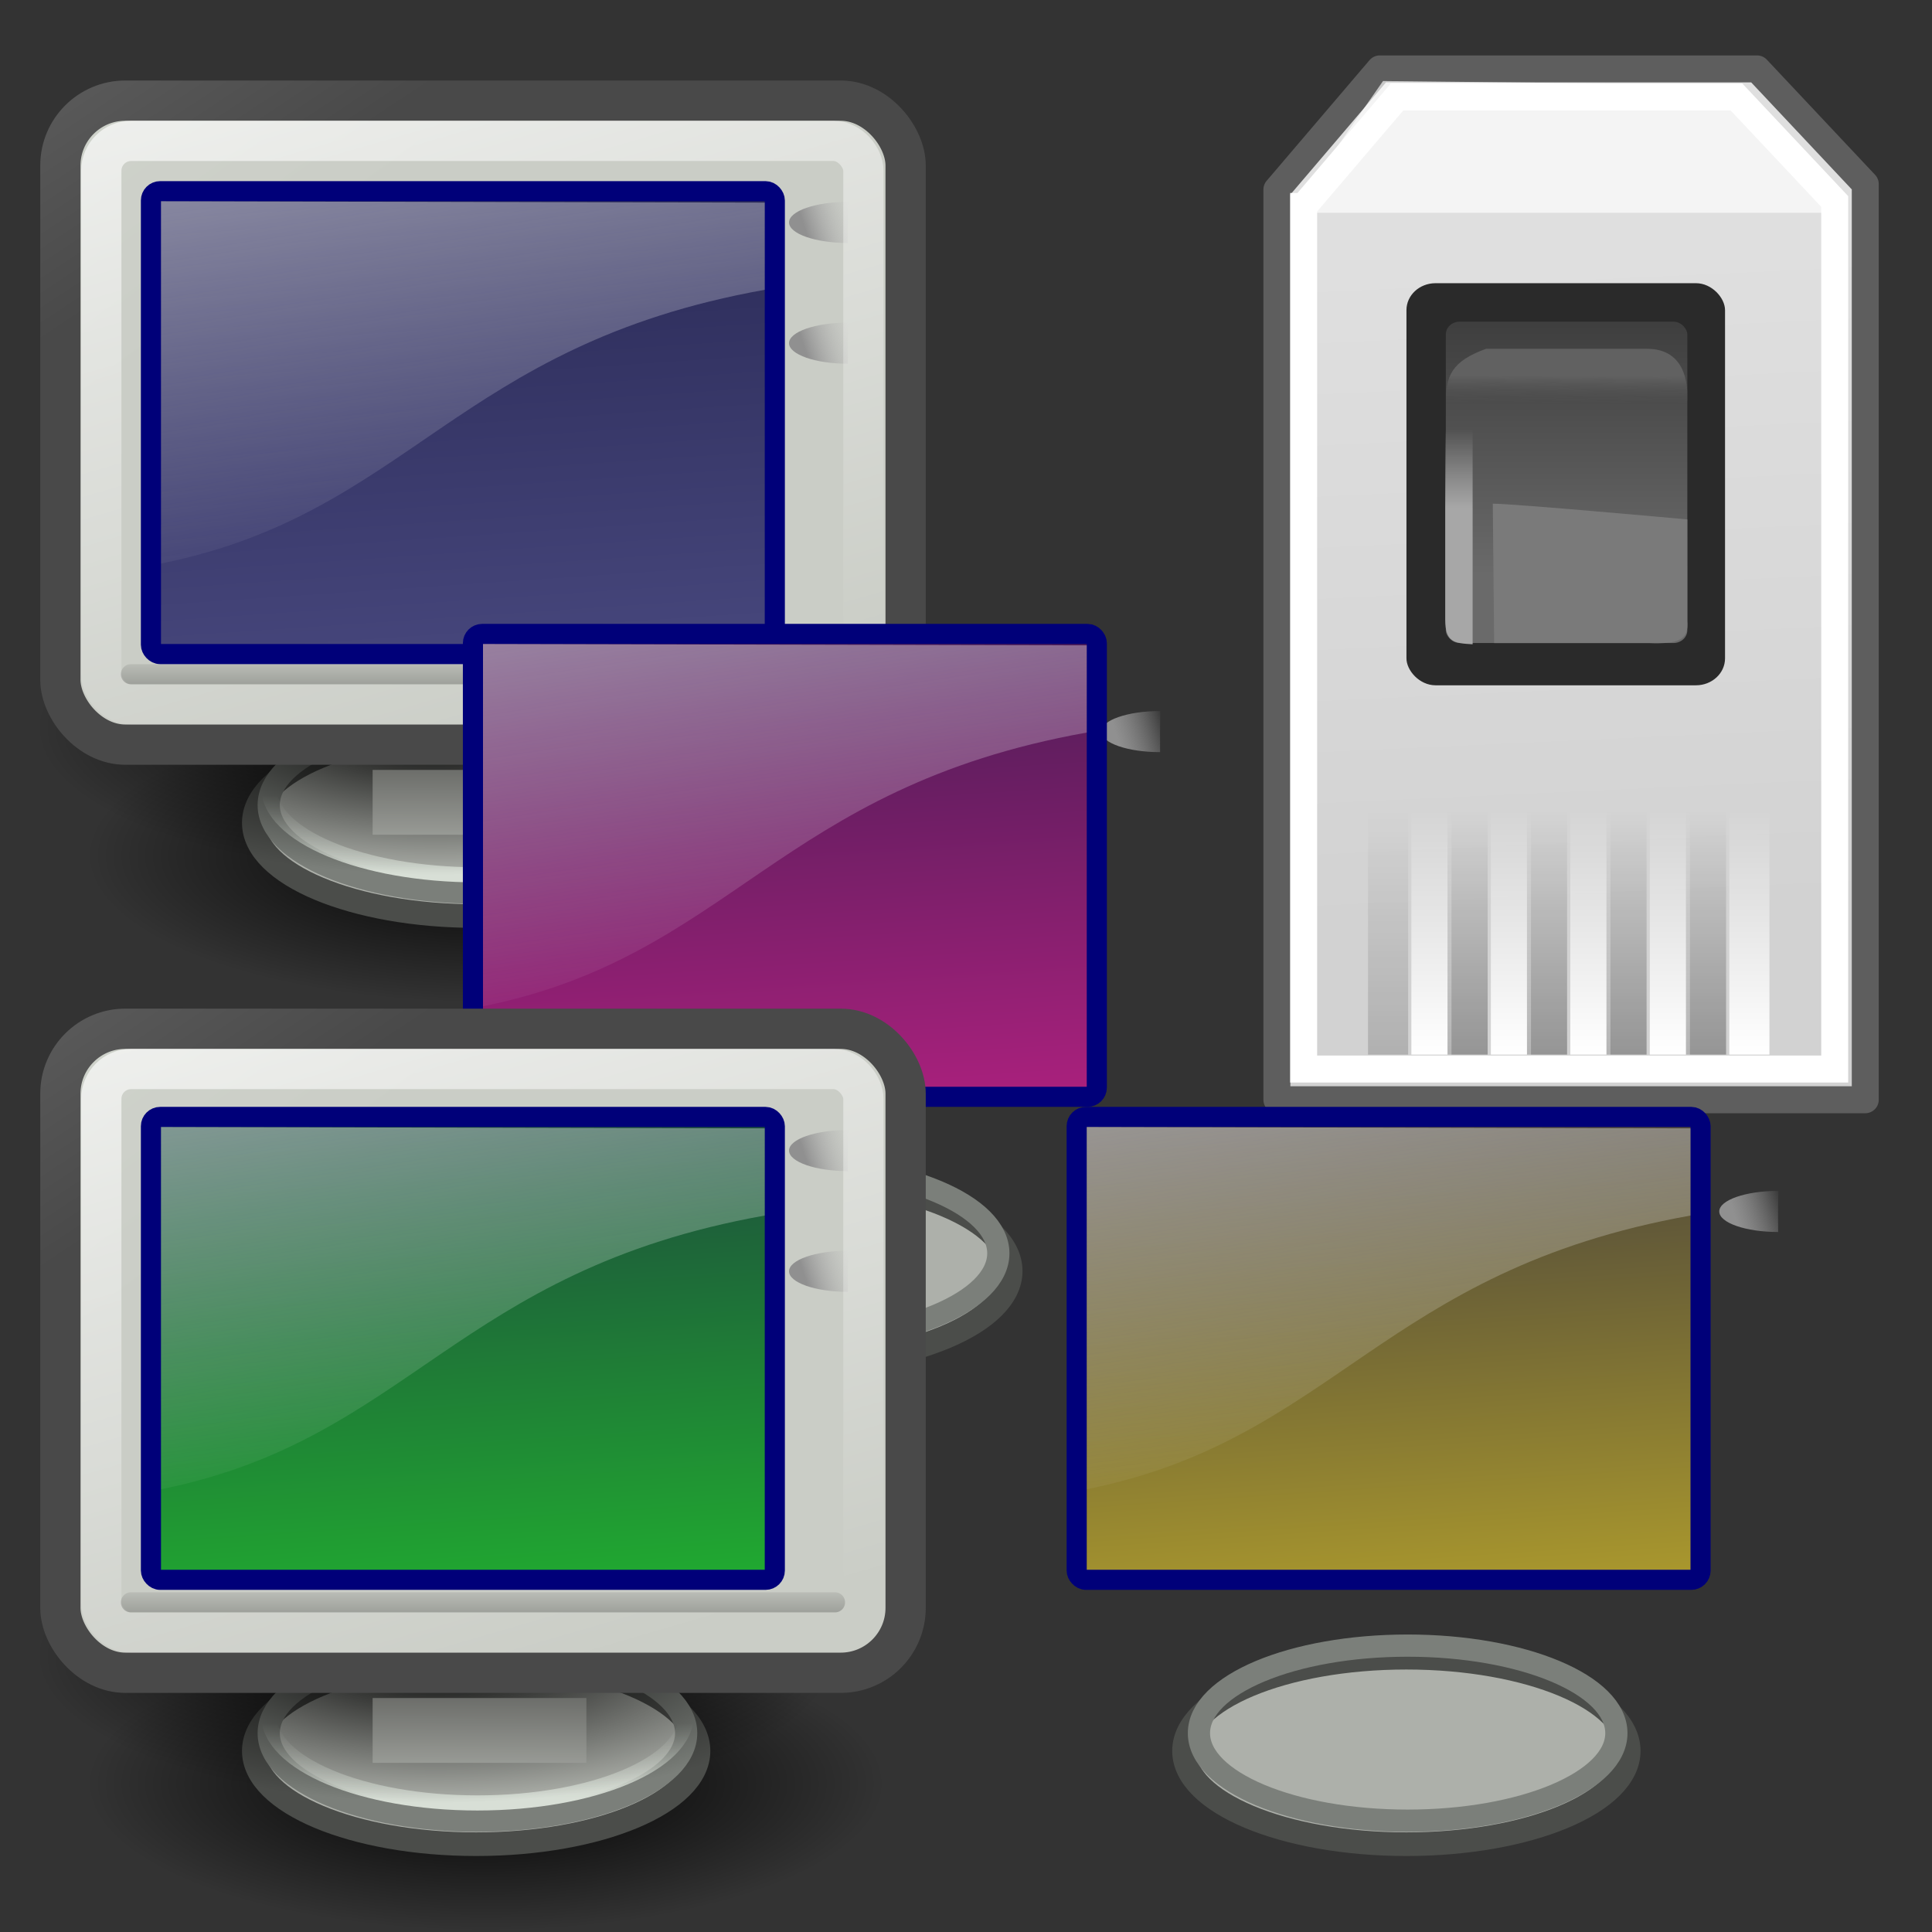 <?xml version="1.0" encoding="UTF-8" standalone="no"?>
<!-- Created with Inkscape (http://www.inkscape.org/) -->

<svg
   xmlns:dc="http://purl.org/dc/elements/1.1/"
   xmlns:cc="http://creativecommons.org/ns#"
   xmlns:rdf="http://www.w3.org/1999/02/22-rdf-syntax-ns#"
   xmlns:svg="http://www.w3.org/2000/svg"
   xmlns="http://www.w3.org/2000/svg"
   xmlns:xlink="http://www.w3.org/1999/xlink"
   xmlns:sodipodi="http://sodipodi.sourceforge.net/DTD/sodipodi-0.dtd"
   xmlns:inkscape="http://www.inkscape.org/namespaces/inkscape"
   width="48px"
   height="48px"
   id="svg2327"
   sodipodi:version="0.32"
   inkscape:version="0.48.4 r9939"
   sodipodi:docname="yast-multiseat.svg"
   version="1.1"
   inkscape:export-filename="/home/stefan/Documents/Sources/yast-seat-manager/tmp/yast-multiseat-22.png"
   inkscape:export-xdpi="41.25"
   inkscape:export-ydpi="41.25">
  <rect width="100%" height="100%" fill="#333333" stroke="none"/>
  <defs
     id="defs3">
    <linearGradient
       id="linearGradient6745">
      <stop
         id="stop6747"
         offset="0"
         style="stop-color:#ebd123;stop-opacity:1;" />
      <stop
         id="stop6749"
         offset="1"
         style="stop-color:#1b1b43;stop-opacity:1;" />
    </linearGradient>
    <linearGradient
       id="linearGradient6739">
      <stop
         id="stop6741"
         offset="0"
         style="stop-color:#eb2397;stop-opacity:1;" />
      <stop
         id="stop6743"
         offset="1"
         style="stop-color:#1b1b43;stop-opacity:1;" />
    </linearGradient>
    <linearGradient
       id="linearGradient6563">
      <stop
         style="stop-color:#23eb28;stop-opacity:1;"
         offset="0"
         id="stop6565" />
      <stop
         style="stop-color:#1b1b43;stop-opacity:1;"
         offset="1"
         id="stop6567" />
    </linearGradient>
    <linearGradient
       id="linearGradient2985"
       inkscape:collect="always">
      <stop
         id="stop2987"
         offset="0"
         style="stop-color:#d8dfd6;stop-opacity:1;" />
      <stop
         id="stop2989"
         offset="1"
         style="stop-color:#d8dfd6;stop-opacity:0;" />
    </linearGradient>
    <linearGradient
       id="linearGradient2752">
      <stop
         id="stop2754"
         offset="0"
         style="stop-color:#9d9d9d;stop-opacity:1;" />
      <stop
         id="stop2756"
         offset="1"
         style="stop-color:#b9b9b9;stop-opacity:1;" />
    </linearGradient>
    <linearGradient
       id="linearGradient2711">
      <stop
         id="stop2713"
         offset="0"
         style="stop-color:#909090;stop-opacity:1;" />
      <stop
         id="stop2715"
         offset="1"
         style="stop-color:#bebebe;stop-opacity:0;" />
    </linearGradient>
    <linearGradient
       id="linearGradient2701">
      <stop
         id="stop2703"
         offset="0"
         style="stop-color:#585956;stop-opacity:1;" />
      <stop
         id="stop2705"
         offset="1"
         style="stop-color:#bbbeb8;stop-opacity:1;" />
    </linearGradient>
    <linearGradient
       id="linearGradient2691">
      <stop
         id="stop2693"
         offset="0"
         style="stop-color:#868686;stop-opacity:1;" />
      <stop
         id="stop2695"
         offset="1"
         style="stop-color:#e9e9e9;stop-opacity:1;" />
    </linearGradient>
    <linearGradient
       id="linearGradient2683"
       inkscape:collect="always">
      <stop
         id="stop2685"
         offset="0"
         style="stop-color:#000000;stop-opacity:1;" />
      <stop
         id="stop2687"
         offset="1"
         style="stop-color:#000000;stop-opacity:0;" />
    </linearGradient>
    <linearGradient
       id="linearGradient2675">
      <stop
         id="stop2677"
         offset="0"
         style="stop-color:#5b5b97;stop-opacity:1;" />
      <stop
         id="stop2679"
         offset="1"
         style="stop-color:#1b1b43;stop-opacity:1;" />
    </linearGradient>
    <linearGradient
       id="linearGradient2667">
      <stop
         id="stop2669"
         offset="0"
         style="stop-color:#ffffff;stop-opacity:1;" />
      <stop
         id="stop2671"
         offset="1"
         style="stop-color:#fcfcff;stop-opacity:0;" />
    </linearGradient>
    <linearGradient
       id="linearGradient2635"
       inkscape:collect="always">
      <stop
         id="stop2637"
         offset="0"
         style="stop-color:#f9fff5;stop-opacity:1;" />
      <stop
         id="stop2639"
         offset="1"
         style="stop-color:#f9fff5;stop-opacity:0;" />
    </linearGradient>
    <linearGradient
       id="linearGradient2623">
      <stop
         id="stop2625"
         offset="0"
         style="stop-color:#dfdfde;stop-opacity:1;" />
      <stop
         id="stop2627"
         offset="1"
         style="stop-color:#9d9f9a;stop-opacity:1;" />
    </linearGradient>
    <linearGradient
       inkscape:collect="always"
       id="linearGradient2454">
      <stop
         style="stop-color:#000000;stop-opacity:1;"
         offset="0"
         id="stop2456" />
      <stop
         style="stop-color:#000000;stop-opacity:0;"
         offset="1"
         id="stop2458" />
    </linearGradient>
    <linearGradient
       id="linearGradient2379">
      <stop
         style="stop-color:#1a4876;stop-opacity:1;"
         offset="0"
         id="stop2381" />
      <stop
         style="stop-color:#3f54a3;stop-opacity:0;"
         offset="1"
         id="stop2383" />
    </linearGradient>
    <linearGradient
       inkscape:collect="always"
       id="linearGradient2328">
      <stop
         style="stop-color:#ffffff;stop-opacity:1;"
         offset="0"
         id="stop2330" />
      <stop
         style="stop-color:#ffffff;stop-opacity:0;"
         offset="1"
         id="stop2332" />
    </linearGradient>
    <linearGradient
       inkscape:collect="always"
       id="linearGradient2307">
      <stop
         style="stop-color:#5a7aa4;stop-opacity:1;"
         offset="0"
         id="stop2309" />
      <stop
         style="stop-color:#5a7aa4;stop-opacity:0;"
         offset="1"
         id="stop2311" />
    </linearGradient>
    <linearGradient
       id="linearGradient2253">
      <stop
         style="stop-color:#8f8f8f;stop-opacity:1;"
         offset="0"
         id="stop2255" />
      <stop
         style="stop-color:#494949;stop-opacity:1;"
         offset="1"
         id="stop2257" />
    </linearGradient>
    <linearGradient
       id="linearGradient2245">
      <stop
         style="stop-color:#dde1d9;stop-opacity:1;"
         offset="0"
         id="stop2247" />
      <stop
         style="stop-color:#cacdc6;stop-opacity:1;"
         offset="1"
         id="stop2249" />
    </linearGradient>
    <linearGradient
       inkscape:collect="always"
       xlink:href="#linearGradient2307"
       id="linearGradient2313"
       gradientTransform="matrix(1.208,0,0,0.984,-0.789,-0.503)"
       x1="16.852"
       y1="9.324"
       x2="24.419"
       y2="53.735"
       gradientUnits="userSpaceOnUse" />
    <linearGradient
       inkscape:collect="always"
       xlink:href="#linearGradient2328"
       id="linearGradient2334"
       gradientTransform="matrix(1.289,0,0,0.923,-0.789,-0.503)"
       x1="16.119"
       y1="10.842"
       x2="27.289"
       y2="39.032"
       gradientUnits="userSpaceOnUse" />
    <linearGradient
       inkscape:collect="always"
       xlink:href="#linearGradient2379"
       id="linearGradient2445"
       gradientUnits="userSpaceOnUse"
       gradientTransform="matrix(1.028,0,0,0.822,1.524,1.001)"
       x1="21.356"
       y1="30.078"
       x2="19.995"
       y2="-1.322" />
    <linearGradient
       y2="92.571"
       x2="10.728"
       y1="84.029"
       x1="10.728"
       gradientTransform="scale(1.984,0.504)"
       gradientUnits="userSpaceOnUse"
       id="linearGradient2653"
       xlink:href="#linearGradient2623"
       inkscape:collect="always" />
    <linearGradient
       y2="74.098"
       x2="8.649"
       y1="101.285"
       x1="13.629"
       gradientTransform="scale(2.144,0.466)"
       gradientUnits="userSpaceOnUse"
       id="linearGradient2655"
       xlink:href="#linearGradient2635"
       inkscape:collect="always" />
    <radialGradient
       inkscape:collect="always"
       xlink:href="#linearGradient4543"
       id="radialGradient4549"
       cx="23.537"
       cy="38.707"
       fx="23.537"
       fy="38.707"
       r="14.344"
       gradientTransform="matrix(1,0,0,0.394,0,23.442)"
       gradientUnits="userSpaceOnUse" />
    <linearGradient
       inkscape:collect="always"
       id="linearGradient4543">
      <stop
         style="stop-color:#000000;stop-opacity:1;"
         offset="0"
         id="stop4545" />
      <stop
         style="stop-color:#000000;stop-opacity:0;"
         offset="1"
         id="stop4547" />
    </linearGradient>
    <linearGradient
       inkscape:collect="always"
       xlink:href="#linearGradient4386"
       id="linearGradient4143"
       gradientUnits="userSpaceOnUse"
       gradientTransform="translate(0.227,1.538)"
       x1="24.35"
       y1="34.464"
       x2="23.234"
       y2="10.018" />
    <linearGradient
       id="linearGradient4386">
      <stop
         style="stop-color:#d2d2d2;stop-opacity:1;"
         offset="0"
         id="stop4388" />
      <stop
         style="stop-color:#dfdfdf;stop-opacity:1;"
         offset="1"
         id="stop4390" />
    </linearGradient>
    <linearGradient
       inkscape:collect="always"
       xlink:href="#linearGradient4449"
       id="linearGradient4138"
       gradientUnits="userSpaceOnUse"
       gradientTransform="translate(2.934,1.134)"
       x1="16.364"
       y1="39.919"
       x2="16.364"
       y2="30.928" />
    <linearGradient
       inkscape:collect="always"
       id="linearGradient4449">
      <stop
         style="stop-color:#ffffff;stop-opacity:1;"
         offset="0"
         id="stop4451" />
      <stop
         style="stop-color:#ffffff;stop-opacity:0;"
         offset="1"
         id="stop4453" />
    </linearGradient>
    <linearGradient
       inkscape:collect="always"
       xlink:href="#linearGradient4449"
       id="linearGradient4135"
       gradientUnits="userSpaceOnUse"
       gradientTransform="translate(4.934,1.134)"
       x1="16.364"
       y1="39.919"
       x2="16.364"
       y2="30.928" />
    <linearGradient
       inkscape:collect="always"
       xlink:href="#linearGradient4449"
       id="linearGradient4132"
       gradientUnits="userSpaceOnUse"
       gradientTransform="translate(6.934,1.134)"
       x1="16.364"
       y1="39.919"
       x2="16.364"
       y2="30.928" />
    <linearGradient
       inkscape:collect="always"
       xlink:href="#linearGradient4449"
       id="linearGradient4129"
       gradientUnits="userSpaceOnUse"
       gradientTransform="translate(8.934,1.134)"
       x1="16.364"
       y1="39.919"
       x2="16.364"
       y2="30.928" />
    <linearGradient
       inkscape:collect="always"
       xlink:href="#linearGradient4449"
       id="linearGradient4126"
       gradientUnits="userSpaceOnUse"
       gradientTransform="translate(10.934,1.134)"
       x1="16.364"
       y1="39.919"
       x2="16.364"
       y2="30.928" />
    <linearGradient
       inkscape:collect="always"
       xlink:href="#linearGradient4449"
       id="linearGradient4123"
       gradientUnits="userSpaceOnUse"
       gradientTransform="translate(12.934,1.134)"
       x1="16.364"
       y1="39.919"
       x2="16.364"
       y2="30.928" />
    <linearGradient
       inkscape:collect="always"
       xlink:href="#linearGradient4509"
       id="linearGradient4120"
       gradientUnits="userSpaceOnUse"
       gradientTransform="translate(1.844,1.134)"
       x1="16.364"
       y1="39.919"
       x2="16.364"
       y2="30.928" />
    <linearGradient
       id="linearGradient4509">
      <stop
         id="stop4511"
         offset="0"
         style="stop-color:#000000;stop-opacity:1;" />
      <stop
         id="stop4513"
         offset="1"
         style="stop-color:#000000;stop-opacity:0;" />
    </linearGradient>
    <linearGradient
       inkscape:collect="always"
       xlink:href="#linearGradient4509"
       id="linearGradient4117"
       gradientUnits="userSpaceOnUse"
       gradientTransform="translate(3.844,1.134)"
       x1="16.364"
       y1="39.919"
       x2="16.364"
       y2="30.928" />
    <linearGradient
       id="linearGradient4237">
      <stop
         id="stop4239"
         offset="0"
         style="stop-color:#000000;stop-opacity:1;" />
      <stop
         id="stop4241"
         offset="1"
         style="stop-color:#000000;stop-opacity:0;" />
    </linearGradient>
    <linearGradient
       inkscape:collect="always"
       xlink:href="#linearGradient4509"
       id="linearGradient4114"
       gradientUnits="userSpaceOnUse"
       gradientTransform="translate(5.844,1.134)"
       x1="16.364"
       y1="39.919"
       x2="16.364"
       y2="30.928" />
    <linearGradient
       id="linearGradient4244">
      <stop
         id="stop4246"
         offset="0"
         style="stop-color:#000000;stop-opacity:1;" />
      <stop
         id="stop4248"
         offset="1"
         style="stop-color:#000000;stop-opacity:0;" />
    </linearGradient>
    <linearGradient
       inkscape:collect="always"
       xlink:href="#linearGradient4509"
       id="linearGradient4111"
       gradientUnits="userSpaceOnUse"
       gradientTransform="translate(7.844,1.134)"
       x1="16.364"
       y1="39.919"
       x2="16.364"
       y2="30.928" />
    <linearGradient
       id="linearGradient4251">
      <stop
         id="stop4253"
         offset="0"
         style="stop-color:#000000;stop-opacity:1;" />
      <stop
         id="stop4255"
         offset="1"
         style="stop-color:#000000;stop-opacity:0;" />
    </linearGradient>
    <linearGradient
       inkscape:collect="always"
       xlink:href="#linearGradient4509"
       id="linearGradient4108"
       gradientUnits="userSpaceOnUse"
       gradientTransform="translate(9.844,1.134)"
       x1="16.364"
       y1="39.919"
       x2="16.364"
       y2="30.928" />
    <linearGradient
       id="linearGradient4258">
      <stop
         id="stop4260"
         offset="0"
         style="stop-color:#000000;stop-opacity:1;" />
      <stop
         id="stop4262"
         offset="1"
         style="stop-color:#000000;stop-opacity:0;" />
    </linearGradient>
    <linearGradient
       inkscape:collect="always"
       xlink:href="#linearGradient4509"
       id="linearGradient4105"
       gradientUnits="userSpaceOnUse"
       gradientTransform="translate(11.844,1.134)"
       x1="16.364"
       y1="39.919"
       x2="16.364"
       y2="30.928" />
    <linearGradient
       id="linearGradient4265">
      <stop
         id="stop4267"
         offset="0"
         style="stop-color:#000000;stop-opacity:1;" />
      <stop
         id="stop4269"
         offset="1"
         style="stop-color:#000000;stop-opacity:0;" />
    </linearGradient>
    <linearGradient
       inkscape:collect="always"
       xlink:href="#linearGradient3267"
       id="linearGradient3273"
       x1="24"
       y1="20.257"
       x2="24"
       y2="8.987"
       gradientUnits="userSpaceOnUse"
       gradientTransform="matrix(1.502,0,0,1,-12.549,4)" />
    <linearGradient
       id="linearGradient3267">
      <stop
         style="stop-color:#6a6a6a;stop-opacity:1;"
         offset="0"
         id="stop3269" />
      <stop
         style="stop-color:#3a3a3a;stop-opacity:1;"
         offset="1"
         id="stop3271" />
    </linearGradient>
    <linearGradient
       inkscape:collect="always"
       xlink:href="#linearGradient3259"
       id="linearGradient3265"
       x1="21.488"
       y1="17.506"
       x2="21.488"
       y2="14.324"
       gradientUnits="userSpaceOnUse"
       gradientTransform="matrix(1.023,0,0,1,-2.517,4)" />
    <linearGradient
       inkscape:collect="always"
       id="linearGradient3259">
      <stop
         style="stop-color:#a7a7a7;stop-opacity:1;"
         offset="0"
         id="stop3261" />
      <stop
         style="stop-color:#a7a7a7;stop-opacity:0;"
         offset="1"
         id="stop3263" />
    </linearGradient>
    <linearGradient
       inkscape:collect="always"
       xlink:href="#linearGradient3277"
       id="linearGradient3283"
       x1="24.315"
       y1="12"
       x2="24.308"
       y2="13"
       gradientUnits="userSpaceOnUse"
       gradientTransform="matrix(1.502,0,0,1,-12.548,4)" />
    <linearGradient
       inkscape:collect="always"
       id="linearGradient3277">
      <stop
         style="stop-color:#616161;stop-opacity:1"
         offset="0"
         id="stop3279" />
      <stop
         style="stop-color:#545454;stop-opacity:0;"
         offset="1"
         id="stop3281" />
    </linearGradient>
    <linearGradient
       y2="13"
       x2="24.308"
       y1="12"
       x1="24.315"
       gradientTransform="matrix(1.502,0,0,1,-12.548,4)"
       gradientUnits="userSpaceOnUse"
       id="linearGradient4305"
       xlink:href="#linearGradient3277"
       inkscape:collect="always" />
    <linearGradient
       inkscape:collect="always"
       xlink:href="#linearGradient3277"
       id="linearGradient4514"
       gradientUnits="userSpaceOnUse"
       gradientTransform="matrix(1,0,0,0.674,14.923,1.248)"
       x1="24.315"
       y1="12"
       x2="24.308"
       y2="13" />
    <linearGradient
       inkscape:collect="always"
       xlink:href="#linearGradient3259"
       id="linearGradient4517"
       gradientUnits="userSpaceOnUse"
       gradientTransform="matrix(0.681,0,0,0.617,21.6,1.825)"
       x1="21.488"
       y1="17.506"
       x2="21.488"
       y2="14.324" />
    <linearGradient
       inkscape:collect="always"
       xlink:href="#linearGradient3267"
       id="linearGradient4521"
       gradientUnits="userSpaceOnUse"
       gradientTransform="matrix(1,0,0,0.614,14.923,1.849)"
       x1="24"
       y1="20.257"
       x2="24"
       y2="8.987" />
    <linearGradient
       inkscape:collect="always"
       xlink:href="#linearGradient4509"
       id="linearGradient4525"
       gradientUnits="userSpaceOnUse"
       gradientTransform="matrix(0.666,0,0,0.674,31.158,-0.684)"
       x1="16.364"
       y1="39.919"
       x2="16.364"
       y2="30.928" />
    <linearGradient
       inkscape:collect="always"
       xlink:href="#linearGradient4509"
       id="linearGradient4528"
       gradientUnits="userSpaceOnUse"
       gradientTransform="matrix(0.987,0,0,0.674,25.729,-0.715)"
       x1="16.364"
       y1="39.919"
       x2="16.364"
       y2="30.928" />
    <linearGradient
       inkscape:collect="always"
       xlink:href="#linearGradient4509"
       id="linearGradient4531"
       gradientUnits="userSpaceOnUse"
       gradientTransform="matrix(0.987,0,0,0.674,23.755,-0.715)"
       x1="16.364"
       y1="39.919"
       x2="16.364"
       y2="30.928" />
    <linearGradient
       inkscape:collect="always"
       xlink:href="#linearGradient4509"
       id="linearGradient4534"
       gradientUnits="userSpaceOnUse"
       gradientTransform="matrix(0.987,0,0,0.674,21.78,-0.715)"
       x1="16.364"
       y1="39.919"
       x2="16.364"
       y2="30.928" />
    <linearGradient
       inkscape:collect="always"
       xlink:href="#linearGradient4509"
       id="linearGradient4537"
       gradientUnits="userSpaceOnUse"
       gradientTransform="matrix(0.987,0,0,0.674,19.805,-0.715)"
       x1="16.364"
       y1="39.919"
       x2="16.364"
       y2="30.928" />
    <linearGradient
       inkscape:collect="always"
       xlink:href="#linearGradient4509"
       id="linearGradient4540"
       gradientUnits="userSpaceOnUse"
       gradientTransform="matrix(0.987,0,0,0.674,17.831,-0.715)"
       x1="16.364"
       y1="39.919"
       x2="16.364"
       y2="30.928" />
    <linearGradient
       inkscape:collect="always"
       xlink:href="#linearGradient4449"
       id="linearGradient4544"
       gradientUnits="userSpaceOnUse"
       gradientTransform="matrix(0.666,0,0,0.674,31.884,-0.684)"
       x1="16.364"
       y1="39.919"
       x2="16.364"
       y2="30.928" />
    <linearGradient
       inkscape:collect="always"
       xlink:href="#linearGradient4449"
       id="linearGradient4547"
       gradientUnits="userSpaceOnUse"
       gradientTransform="matrix(0.987,0,0,0.674,26.806,-0.715)"
       x1="16.364"
       y1="39.919"
       x2="16.364"
       y2="30.928" />
    <linearGradient
       inkscape:collect="always"
       xlink:href="#linearGradient4449"
       id="linearGradient4550"
       gradientUnits="userSpaceOnUse"
       gradientTransform="matrix(0.987,0,0,0.674,24.832,-0.715)"
       x1="16.364"
       y1="39.919"
       x2="16.364"
       y2="30.928" />
    <linearGradient
       inkscape:collect="always"
       xlink:href="#linearGradient4449"
       id="linearGradient4553"
       gradientUnits="userSpaceOnUse"
       gradientTransform="matrix(0.987,0,0,0.674,22.857,-0.715)"
       x1="16.364"
       y1="39.919"
       x2="16.364"
       y2="30.928" />
    <linearGradient
       inkscape:collect="always"
       xlink:href="#linearGradient4449"
       id="linearGradient4556"
       gradientUnits="userSpaceOnUse"
       gradientTransform="matrix(0.987,0,0,0.674,20.882,-0.715)"
       x1="16.364"
       y1="39.919"
       x2="16.364"
       y2="30.928" />
    <linearGradient
       inkscape:collect="always"
       xlink:href="#linearGradient4449"
       id="linearGradient4559"
       gradientUnits="userSpaceOnUse"
       gradientTransform="matrix(0.987,0,0,0.674,18.908,-0.715)"
       x1="16.364"
       y1="39.919"
       x2="16.364"
       y2="30.928" />
    <linearGradient
       inkscape:collect="always"
       xlink:href="#linearGradient4386"
       id="linearGradient4564"
       gradientUnits="userSpaceOnUse"
       gradientTransform="matrix(0.666,0,0,0.674,23.426,-0.412)"
       x1="24.35"
       y1="34.464"
       x2="23.234"
       y2="10.018" />
    <linearGradient
       inkscape:collect="always"
       xlink:href="#linearGradient2667"
       id="linearGradient5657"
       gradientUnits="userSpaceOnUse"
       gradientTransform="matrix(0.693,0,0,0.463,-0.364,1.613)"
       x1="11.492"
       y1="1.654"
       x2="17.199"
       y2="26.729" />
    <linearGradient
       id="linearGradient2245-2">
      <stop
         style="stop-color:#dde1d9;stop-opacity:1;"
         offset="0"
         id="stop2247-9" />
      <stop
         style="stop-color:#cacdc6;stop-opacity:1;"
         offset="1"
         id="stop2249-6" />
    </linearGradient>
    <linearGradient
       id="linearGradient2253-1">
      <stop
         style="stop-color:#8f8f8f;stop-opacity:1;"
         offset="0"
         id="stop2255-9" />
      <stop
         style="stop-color:#494949;stop-opacity:1;"
         offset="1"
         id="stop2257-4" />
    </linearGradient>
    <linearGradient
       y2="33.34"
       x2="34.784"
       y1="7.229"
       x1="8.612"
       gradientTransform="matrix(0.794,0,0,0.519,-3.507,-1.26)"
       gradientUnits="userSpaceOnUse"
       id="linearGradient5735"
       xlink:href="#linearGradient2245-2"
       inkscape:collect="always" />
    <linearGradient
       y2="31.246"
       x2="32.537"
       y1="5.382"
       x1="10.391"
       gradientTransform="matrix(0.776,0,0,0.531,-2.365,-0.495)"
       gradientUnits="userSpaceOnUse"
       id="linearGradient5737"
       xlink:href="#linearGradient2253-1"
       inkscape:collect="always" />
    <linearGradient
       inkscape:collect="always"
       xlink:href="#linearGradient2245-2-8"
       id="linearGradient5669-8-0"
       gradientUnits="userSpaceOnUse"
       gradientTransform="matrix(0.9,0,0,0.591,-1.428,-28.122)"
       x1="8.612"
       y1="7.229"
       x2="34.784"
       y2="33.34" />
    <linearGradient
       id="linearGradient2245-2-8">
      <stop
         style="stop-color:#dde1d9;stop-opacity:1;"
         offset="0"
         id="stop2247-9-3" />
      <stop
         style="stop-color:#cacdc6;stop-opacity:1;"
         offset="1"
         id="stop2249-6-5" />
    </linearGradient>
    <linearGradient
       inkscape:collect="always"
       xlink:href="#linearGradient2253-1-2"
       id="linearGradient5671-2-9"
       gradientUnits="userSpaceOnUse"
       gradientTransform="matrix(0.879,0,0,0.605,-0.134,-27.25)"
       x1="10.391"
       y1="5.382"
       x2="32.537"
       y2="31.246" />
    <linearGradient
       id="linearGradient2253-1-2">
      <stop
         style="stop-color:#8f8f8f;stop-opacity:1;"
         offset="0"
         id="stop2255-9-8" />
      <stop
         style="stop-color:#494949;stop-opacity:1;"
         offset="1"
         id="stop2257-4-8" />
    </linearGradient>
    <linearGradient
       inkscape:collect="always"
       id="linearGradient2415-6">
      <stop
         style="stop-color:#ffffff;stop-opacity:1;"
         offset="0"
         id="stop2417-2" />
      <stop
         style="stop-color:#ffffff;stop-opacity:0;"
         offset="1"
         id="stop2419-9" />
    </linearGradient>
    <linearGradient
       y2="55.201"
       x2="34.975"
       y1="13.005"
       x1="17.698"
       gradientTransform="matrix(0.758,0,0,0.496,-2.355,-0.416)"
       gradientUnits="userSpaceOnUse"
       id="linearGradient5830"
       xlink:href="#linearGradient2415-6"
       inkscape:collect="always" />
    <linearGradient
       inkscape:collect="always"
       xlink:href="#linearGradient2675-2"
       id="linearGradient5666-9"
       gradientUnits="userSpaceOnUse"
       gradientTransform="matrix(1.871,0,0,1.06,9.264,-12.152)"
       x1="19.15"
       y1="32.622"
       x2="16.316"
       y2="8.867" />
    <linearGradient
       id="linearGradient2675-2">
      <stop
         id="stop2677-1"
         offset="0"
         style="stop-color:#5b5b97;stop-opacity:1;" />
      <stop
         id="stop2679-1"
         offset="1"
         style="stop-color:#1b1b43;stop-opacity:1;" />
    </linearGradient>
    <linearGradient
       y2="8.867"
       x2="16.316"
       y1="32.622"
       x1="19.15"
       gradientTransform="matrix(0.819,0,0,0.533,-4.295,-2.977)"
       gradientUnits="userSpaceOnUse"
       id="linearGradient5865"
       xlink:href="#linearGradient2675-2"
       inkscape:collect="always" />
    <radialGradient
       inkscape:collect="always"
       xlink:href="#linearGradient2454"
       id="radialGradient6199"
       gradientUnits="userSpaceOnUse"
       gradientTransform="scale(1.926,0.519)"
       cx="12.576"
       cy="67.502"
       fx="12.576"
       fy="67.502"
       r="8.766" />
    <linearGradient
       inkscape:collect="always"
       xlink:href="#linearGradient2985"
       id="linearGradient6201"
       gradientUnits="userSpaceOnUse"
       gradientTransform="scale(1.493,0.67)"
       x1="-23.886"
       y1="49.953"
       x2="-23.886"
       y2="44.879" />
    <radialGradient
       inkscape:collect="always"
       xlink:href="#linearGradient2454"
       id="radialGradient6203"
       gradientUnits="userSpaceOnUse"
       gradientTransform="scale(1.926,0.519)"
       cx="12.576"
       cy="67.502"
       fx="12.576"
       fy="67.502"
       r="8.766" />
    <linearGradient
       inkscape:collect="always"
       xlink:href="#linearGradient2701"
       id="linearGradient6205"
       gradientUnits="userSpaceOnUse"
       gradientTransform="matrix(1.067,0,0,0.323,1.008,1.087)"
       x1="12.207"
       y1="53.535"
       x2="12.128"
       y2="64.893" />
    <linearGradient
       inkscape:collect="always"
       xlink:href="#linearGradient2683"
       id="linearGradient6267"
       gradientUnits="userSpaceOnUse"
       gradientTransform="matrix(3.175,0,0,0.103,2.388,-0.534)"
       x1="3.707"
       y1="171.291"
       x2="3.707"
       y2="162.451" />
    <linearGradient
       inkscape:collect="always"
       xlink:href="#linearGradient2415-6"
       id="linearGradient6329"
       gradientUnits="userSpaceOnUse"
       gradientTransform="matrix(0.576,0,0,0.41,8.322,-7.85)"
       x1="17.698"
       y1="13.005"
       x2="34.975"
       y2="55.201" />
    <linearGradient
       inkscape:collect="always"
       xlink:href="#linearGradient2245-2"
       id="linearGradient6487"
       gradientUnits="userSpaceOnUse"
       gradientTransform="matrix(0.758,0,0,0.559,1.051,-25.482)"
       x1="8.612"
       y1="7.229"
       x2="34.784"
       y2="33.34" />
    <linearGradient
       inkscape:collect="always"
       xlink:href="#linearGradient2253-1"
       id="linearGradient6489"
       gradientUnits="userSpaceOnUse"
       gradientTransform="matrix(0.74,0,0,0.572,2.141,-24.659)"
       x1="10.391"
       y1="5.382"
       x2="32.537"
       y2="31.246" />
    <linearGradient
       inkscape:collect="always"
       xlink:href="#linearGradient2711"
       id="linearGradient6493"
       gradientUnits="userSpaceOnUse"
       x1="34.141"
       y1="3.949"
       x2="34.906"
       y2="3.865" />
    <linearGradient
       inkscape:collect="always"
       xlink:href="#linearGradient2675-2-4"
       id="linearGradient5666-9-3"
       gradientUnits="userSpaceOnUse"
       gradientTransform="matrix(1.871,0,0,1.06,9.264,-12.152)"
       x1="19.15"
       y1="32.622"
       x2="16.316"
       y2="8.867" />
    <linearGradient
       id="linearGradient2675-2-4">
      <stop
         id="stop2677-1-5"
         offset="0"
         style="stop-color:#5b5b97;stop-opacity:1;" />
      <stop
         id="stop2679-1-3"
         offset="1"
         style="stop-color:#1b1b43;stop-opacity:1;" />
    </linearGradient>
    <linearGradient
       y2="8.867"
       x2="16.316"
       y1="32.622"
       x1="19.15"
       gradientTransform="matrix(1.871,0,0,1.06,9.264,10.848)"
       gradientUnits="userSpaceOnUse"
       id="linearGradient6510"
       xlink:href="#linearGradient6563"
       inkscape:collect="always" />
    <linearGradient
       inkscape:collect="always"
       xlink:href="#linearGradient2667-1"
       id="linearGradient5657-6"
       gradientUnits="userSpaceOnUse"
       gradientTransform="matrix(0.693,0,0,0.463,-0.364,1.613)"
       x1="11.492"
       y1="1.654"
       x2="17.199"
       y2="26.729" />
    <linearGradient
       id="linearGradient2667-1">
      <stop
         id="stop2669-0"
         offset="0"
         style="stop-color:#ffffff;stop-opacity:1;" />
      <stop
         id="stop2671-7"
         offset="1"
         style="stop-color:#fcfcff;stop-opacity:0;" />
    </linearGradient>
    <linearGradient
       y2="26.729"
       x2="17.199"
       y1="1.654"
       x1="11.492"
       gradientTransform="matrix(0.693,0,0,0.463,-0.364,24.613)"
       gradientUnits="userSpaceOnUse"
       id="linearGradient6544"
       xlink:href="#linearGradient2667-1"
       inkscape:collect="always" />
    <linearGradient
       y2="8.867"
       x2="16.316"
       y1="32.622"
       x1="19.15"
       gradientTransform="matrix(1.871,0,0,1.06,9.264,10.848)"
       gradientUnits="userSpaceOnUse"
       id="linearGradient6510-6"
       xlink:href="#linearGradient6563-5"
       inkscape:collect="always" />
    <linearGradient
       id="linearGradient6563-5">
      <stop
         style="stop-color:#eb2397;stop-opacity:1;"
         offset="0"
         id="stop6565-3" />
      <stop
         style="stop-color:#1b1b43;stop-opacity:1;"
         offset="1"
         id="stop6567-5" />
    </linearGradient>
    <linearGradient
       y2="26.729"
       x2="17.199"
       y1="1.654"
       x1="11.492"
       gradientTransform="matrix(0.693,0,0,0.463,22.636,24.613)"
       gradientUnits="userSpaceOnUse"
       id="linearGradient6544-0"
       xlink:href="#linearGradient2667-1-8"
       inkscape:collect="always" />
    <linearGradient
       id="linearGradient2667-1-8">
      <stop
         id="stop2669-0-6"
         offset="0"
         style="stop-color:#ffffff;stop-opacity:1;" />
      <stop
         id="stop2671-7-2"
         offset="1"
         style="stop-color:#fcfcff;stop-opacity:0;" />
    </linearGradient>
    <linearGradient
       y2="8.867"
       x2="16.316"
       y1="32.622"
       x1="19.15"
       gradientTransform="matrix(1.871,0,0,1.06,32.264,10.848)"
       gradientUnits="userSpaceOnUse"
       id="linearGradient6589"
       xlink:href="#linearGradient6745"
       inkscape:collect="always" />
    <linearGradient
       y2="8.867"
       x2="16.316"
       y1="32.622"
       x1="19.15"
       gradientTransform="matrix(1.871,0,0,1.06,32.264,10.848)"
       gradientUnits="userSpaceOnUse"
       id="linearGradient6589-5"
       xlink:href="#linearGradient6563-5-3"
       inkscape:collect="always" />
    <linearGradient
       id="linearGradient6563-5-3">
      <stop
         style="stop-color:#eb2397;stop-opacity:1;"
         offset="0"
         id="stop6565-3-7" />
      <stop
         style="stop-color:#1b1b43;stop-opacity:1;"
         offset="1"
         id="stop6567-5-8" />
    </linearGradient>
    <linearGradient
       y2="26.729"
       x2="17.199"
       y1="1.654"
       x1="11.492"
       gradientTransform="matrix(0.693,0,0,0.463,-3.864,-2.887)"
       gradientUnits="userSpaceOnUse"
       id="linearGradient6544-0-1"
       xlink:href="#linearGradient2667-1-8-3"
       inkscape:collect="always" />
    <linearGradient
       id="linearGradient2667-1-8-3">
      <stop
         id="stop2669-0-6-0"
         offset="0"
         style="stop-color:#ffffff;stop-opacity:1;" />
      <stop
         id="stop2671-7-2-2"
         offset="1"
         style="stop-color:#fcfcff;stop-opacity:0;" />
    </linearGradient>
    <linearGradient
       y2="8.867"
       x2="16.316"
       y1="32.622"
       x1="19.15"
       gradientTransform="matrix(1.871,0,0,1.06,17.264,-1.152)"
       gradientUnits="userSpaceOnUse"
       id="linearGradient6708"
       xlink:href="#linearGradient6563-5-3"
       inkscape:collect="always" />
    <linearGradient
       inkscape:collect="always"
       xlink:href="#linearGradient2667-1-8-3"
       id="linearGradient6737"
       gradientUnits="userSpaceOnUse"
       gradientTransform="matrix(0.693,0,0,0.463,7.636,12.613)"
       x1="11.492"
       y1="1.654"
       x2="17.199"
       y2="26.729" />
  </defs>
  <sodipodi:namedview
     id="base"
     pagecolor="#ffffff"
     bordercolor="#666666"
     borderopacity="0.122"
     inkscape:pageopacity="0.0"
     inkscape:pageshadow="2"
     inkscape:zoom="4"
     inkscape:cx="13.346774"
     inkscape:cy="39.788578"
     inkscape:current-layer="layer1"
     showgrid="true"
     inkscape:grid-bbox="true"
     inkscape:document-units="px"
     inkscape:window-width="1600"
     inkscape:window-height="1118"
     inkscape:window-x="-2"
     inkscape:window-y="-3"
     inkscape:showpageshadow="false"
     inkscape:snap-grids="true"
     inkscape:snap-page="true"
     inkscape:window-maximized="1">
    <inkscape:grid
       type="xygrid"
       id="grid3290" />
  </sodipodi:namedview>
  <g
     id="layer1"
     inkscape:label="Layer 1"
     inkscape:groupmode="layer">
    <g
       id="g5885"
       transform="translate(-2.016,4.2142956e-4)"
       inkscape:export-filename="/home/stefan/Documents/Sources/yast-seat-manager/tmp/path2443-1-5.png"
       inkscape:export-xdpi="90"
       inkscape:export-ydpi="90">
      <path
         transform="matrix(0.588,0,0,0.804,-0.155,-6.914)"
         d="m 41.101,35.051 c 0,2.514 -7.558,4.552 -16.882,4.552 -9.324,0 -16.882,-2.038 -16.882,-4.552 0,-2.514 7.558,-4.552 16.882,-4.552 9.324,0 16.882,2.038 16.882,4.552 z"
         sodipodi:ry="4.552"
         sodipodi:rx="16.882174"
         sodipodi:cy="35.051105"
         sodipodi:cx="24.218407"
         id="path2452"
         style="color:#000000;fill:url(#radialGradient6199);fill-opacity:1;fill-rule:evenodd;stroke:none;stroke-width:1;marker:none;visibility:visible;display:inline;overflow:visible"
         sodipodi:type="arc" />
      <path
         transform="matrix(0.588,0,0,0.588,34.813,2.969)"
         d="m -26.264,29.716 c 0,2.176 -4.206,3.94 -9.394,3.94 -5.188,0 -9.394,-1.764 -9.394,-3.94 0,-2.176 4.206,-3.94 9.394,-3.94 5.188,0 9.394,1.764 9.394,3.94 z"
         sodipodi:ry="3.939595"
         sodipodi:rx="9.3944187"
         sodipodi:cy="29.716238"
         sodipodi:cx="-35.658386"
         id="path2407"
         style="color:#000000;fill:#adb0aa;fill-opacity:1;fill-rule:evenodd;stroke:#4b4d4a;stroke-width:1;stroke-linecap:butt;stroke-linejoin:miter;stroke-miterlimit:4;stroke-opacity:1;stroke-dashoffset:0;marker:none;visibility:visible;display:inline;overflow:visible"
         sodipodi:type="arc" />
      <path
         sodipodi:type="arc"
         style="color:#000000;fill:none;stroke:#7b7f7a;stroke-width:1;stroke-linecap:butt;stroke-linejoin:miter;stroke-miterlimit:4;stroke-opacity:1;stroke-dashoffset:0;marker:none;visibility:visible;display:inline;overflow:visible"
         id="path1825"
         sodipodi:cx="-35.658386"
         sodipodi:cy="29.716238"
         sodipodi:rx="9.3944187"
         sodipodi:ry="3.939595"
         d="m -26.264,29.716 c 0,2.176 -4.206,3.94 -9.394,3.94 -5.188,0 -9.394,-1.764 -9.394,-3.94 0,-2.176 4.206,-3.94 9.394,-3.94 5.188,0 9.394,1.764 9.394,3.94 z"
         transform="matrix(0.552,0,0,0.552,33.561,3.597)" />
      <path
         transform="matrix(0.552,0,0,0.552,33.561,3.156)"
         d="m -26.264,29.716 c 0,2.176 -4.206,3.94 -9.394,3.94 -5.188,0 -9.394,-1.764 -9.394,-3.94 0,-2.176 4.206,-3.94 9.394,-3.94 5.188,0 9.394,1.764 9.394,3.94 z"
         sodipodi:ry="3.939595"
         sodipodi:rx="9.3944187"
         sodipodi:cy="29.716238"
         sodipodi:cx="-35.658386"
         id="path2983"
         style="color:#000000;fill:none;stroke:url(#linearGradient6201);stroke-width:0.681;stroke-linecap:butt;stroke-linejoin:miter;stroke-miterlimit:4;stroke-opacity:1;stroke-dashoffset:0;marker:none;visibility:visible;display:inline;overflow:visible"
         sodipodi:type="arc" />
      <path
         sodipodi:type="arc"
         style="color:#000000;fill:url(#radialGradient6203);fill-opacity:1;fill-rule:evenodd;stroke:none;stroke-width:1;marker:none;visibility:visible;display:inline;overflow:visible"
         id="path2462"
         sodipodi:cx="24.218407"
         sodipodi:cy="35.051105"
         sodipodi:rx="16.882174"
         sodipodi:ry="4.552"
         d="m 41.101,35.051 c 0,2.514 -7.558,4.552 -16.882,4.552 -9.324,0 -16.882,-2.038 -16.882,-4.552 0,-2.514 7.558,-4.552 16.882,-4.552 9.324,0 16.882,2.038 16.882,4.552 z"
         transform="matrix(0.588,0,0,0.804,-1.405,-10.09)" />
      <rect
         style="color:#000000;fill:url(#linearGradient6205);fill-opacity:1;fill-rule:evenodd;stroke:none;stroke-width:0.609;marker:none;visibility:visible;display:inline;overflow:visible"
         id="rect2699"
         width="5.311"
         height="1.61"
         x="11.274"
         y="19.128" />
      <rect
         ry="1.613"
         y="2.5"
         x="3.516"
         height="16"
         width="21"
         id="rect5691"
         style="color:#000000;fill:url(#linearGradient6487);fill-opacity:1;fill-rule:evenodd;stroke:url(#linearGradient6489);stroke-width:1;stroke-linecap:butt;stroke-linejoin:miter;stroke-miterlimit:4;stroke-opacity:1;stroke-dasharray:none;stroke-dashoffset:0;marker:none;visibility:visible;display:inline;overflow:visible;enable-background:accumulate" />
      <path
         sodipodi:end="4.7172614"
         sodipodi:start="1.5703467"
         sodipodi:type="arc"
         style="color:#000000;fill:url(#linearGradient6493);fill-opacity:1;fill-rule:evenodd;stroke:none;stroke-width:0.5;marker:none;visibility:visible;display:inline;overflow:visible"
         id="path2709"
         sodipodi:cx="34.780815"
         sodipodi:cy="3.9384086"
         sodipodi:rx="0.83968931"
         sodipodi:ry="0.83968931"
         d="m 34.781,4.778 c -0.464,2.086e-4 -0.84,-0.376 -0.84,-0.839 -2.09e-4,-0.464 0.376,-0.84 0.839,-0.84 0.002,-7e-7 0.003,2.6e-6 0.004,9.9e-6 l -0.004,0.84 z"
         transform="matrix(1.742,0,0,0.608,-37.506,3.131)" />
      <use
         height="48"
         width="48"
         transform="translate(3.07625e-7,1.513)"
         id="use5687"
         xlink:href="#path2709"
         y="0"
         x="0" />
      <use
         height="48"
         width="48"
         transform="translate(0,1.487)"
         id="use5689"
         xlink:href="#use5687"
         y="0"
         x="0" />
      <rect
         ry="0.741"
         y="3.5"
         x="4.533"
         height="14"
         width="18.934"
         id="rect5691-9"
         style="color:#000000;fill:none;stroke:url(#linearGradient6329);stroke-width:1;stroke-linecap:butt;stroke-linejoin:miter;stroke-miterlimit:4;stroke-opacity:0.701;stroke-dasharray:none;stroke-dashoffset:0;marker:none;visibility:visible;display:inline;overflow:visible;enable-background:accumulate" />
      <path
         id="path2393"
         d="m 5.269,16.75 17.492,0"
         style="fill:none;stroke:url(#linearGradient6267);stroke-width:0.5;stroke-linecap:round;stroke-linejoin:miter;stroke-miterlimit:4;stroke-opacity:0.248;stroke-dasharray:none"
         inkscape:connector-curvature="0" />
    </g>
    <rect
       style="color:#000000;fill:url(#linearGradient5666-9);fill-opacity:1;fill-rule:evenodd;stroke:#000079;stroke-width:0.5;stroke-linecap:butt;stroke-linejoin:round;stroke-miterlimit:4;stroke-opacity:1;stroke-dasharray:none;stroke-dashoffset:0;marker:none;visibility:visible;display:inline;overflow:visible;enable-background:accumulate"
       id="rect5848"
       width="15.5"
       height="11.5"
       x="3.75"
       y="4.75"
       ry="0.23"
       inkscape:export-filename="/home/stefan/Documents/Sources/yast-seat-manager/tmp/path2443-1-5.png"
       inkscape:export-xdpi="90"
       inkscape:export-ydpi="90" />
    <g
       id="g6620"
       inkscape:export-filename="/home/stefan/Documents/Sources/yast-seat-manager/tmp/path2443-1-5.png"
       inkscape:export-xdpi="90"
       inkscape:export-ydpi="90">
      <path
         style="fill:url(#linearGradient4564);fill-opacity:1;fill-rule:evenodd;stroke:#5e5e5e;stroke-width:0.67;stroke-linecap:round;stroke-linejoin:round;stroke-opacity:1;stroke-miterlimit:4;stroke-dasharray:none"
         d="m 31.724,4.709 0,22.614 14.618,0 0,-22.75 -2.689,-2.861 -9.373,0 -2.555,2.997 z"
         id="path3626"
         sodipodi:nodetypes="ccccccc"
         inkscape:r_cx="true"
         inkscape:r_cy="true"
         inkscape:connector-curvature="0" />
      <path
         style="fill:#ffffff;fill-opacity:0.655;fill-rule:evenodd;stroke:none"
         d="m 34.361,2.013 -2.282,3.275 13.502,0 -2.472,-3.179 -8.748,-0.096 z"
         id="path5791"
         inkscape:r_cx="true"
         inkscape:r_cy="true"
         inkscape:connector-curvature="0" />
      <path
         id="path4394"
         d="m 32.389,5.13 0,21.43 13.194,0 0,-21.554 -2.443,-2.599 -8.429,0 -2.321,2.723 z"
         style="fill:none;stroke:#ffffff;stroke-width:0.67;stroke-linecap:butt;stroke-linejoin:miter;stroke-miterlimit:4;stroke-opacity:1;stroke-dasharray:none"
         sodipodi:nodetypes="ccccccc"
         inkscape:r_cx="true"
         inkscape:r_cy="true"
         inkscape:connector-curvature="0" />
      <rect
         y="19.39"
         x="35.065"
         height="6.811"
         width="0.997"
         id="rect4457"
         style="color:#000000;fill:url(#linearGradient4559);fill-opacity:1;fill-rule:evenodd;stroke:none;stroke-width:1;marker:none;visibility:visible;display:inline;overflow:visible"
         inkscape:r_cx="true"
         inkscape:r_cy="true" />
      <rect
         style="color:#000000;fill:url(#linearGradient4556);fill-opacity:1;fill-rule:evenodd;stroke:none;stroke-width:1;marker:none;visibility:visible;display:inline;overflow:visible"
         id="rect4461"
         width="0.997"
         height="6.811"
         x="37.04"
         y="19.39"
         inkscape:r_cx="true"
         inkscape:r_cy="true" />
      <rect
         y="19.39"
         x="39.014"
         height="6.811"
         width="0.997"
         id="rect4465"
         style="color:#000000;fill:url(#linearGradient4553);fill-opacity:1;fill-rule:evenodd;stroke:none;stroke-width:1;marker:none;visibility:visible;display:inline;overflow:visible"
         inkscape:r_cx="true"
         inkscape:r_cy="true" />
      <rect
         style="color:#000000;fill:url(#linearGradient4550);fill-opacity:1;fill-rule:evenodd;stroke:none;stroke-width:1;marker:none;visibility:visible;display:inline;overflow:visible"
         id="rect4469"
         width="0.997"
         height="6.811"
         x="40.989"
         y="19.39"
         inkscape:r_cx="true"
         inkscape:r_cy="true" />
      <rect
         y="19.39"
         x="42.964"
         height="6.811"
         width="0.997"
         id="rect4473"
         style="color:#000000;fill:url(#linearGradient4547);fill-opacity:1;fill-rule:evenodd;stroke:none;stroke-width:1;marker:none;visibility:visible;display:inline;overflow:visible"
         inkscape:r_cx="true"
         inkscape:r_cy="true" />
      <rect
         y="19.39"
         x="33.988"
         height="6.811"
         width="0.997"
         id="rect4481"
         style="opacity:0.16;color:#000000;fill:url(#linearGradient4540);fill-opacity:1;fill-rule:evenodd;stroke:none;stroke-width:1;marker:none;visibility:visible;display:inline;overflow:visible"
         inkscape:r_cx="true"
         inkscape:r_cy="true" />
      <rect
         style="opacity:0.291;color:#000000;fill:url(#linearGradient4537);fill-opacity:1;fill-rule:evenodd;stroke:none;stroke-width:1;marker:none;visibility:visible;display:inline;overflow:visible"
         id="rect4483"
         width="0.997"
         height="6.811"
         x="35.963"
         y="19.39"
         inkscape:r_cx="true"
         inkscape:r_cy="true" />
      <rect
         y="19.39"
         x="37.937"
         height="6.811"
         width="0.997"
         id="rect4485"
         style="opacity:0.291;color:#000000;fill:url(#linearGradient4534);fill-opacity:1;fill-rule:evenodd;stroke:none;stroke-width:1;marker:none;visibility:visible;display:inline;overflow:visible"
         inkscape:r_cx="true"
         inkscape:r_cy="true" />
      <rect
         style="opacity:0.291;color:#000000;fill:url(#linearGradient4531);fill-opacity:1;fill-rule:evenodd;stroke:none;stroke-width:1;marker:none;visibility:visible;display:inline;overflow:visible"
         id="rect4487"
         width="0.997"
         height="6.811"
         x="39.912"
         y="19.39"
         inkscape:r_cx="true"
         inkscape:r_cy="true" />
      <rect
         y="19.39"
         x="41.887"
         height="6.811"
         width="0.997"
         id="rect4489"
         style="opacity:0.291;color:#000000;fill:url(#linearGradient4528);fill-opacity:1;fill-rule:evenodd;stroke:none;stroke-width:1;marker:none;visibility:visible;display:inline;overflow:visible"
         inkscape:r_cx="true"
         inkscape:r_cy="true" />
      <rect
         inkscape:r_cy="true"
         inkscape:r_cx="true"
         ry="0.669"
         rx="0.722"
         y="7.036"
         x="34.943"
         height="9.99"
         width="7.915"
         id="rect2378"
         style="color:#000000;fill:#2a2a2a;fill-opacity:1;fill-rule:nonzero;stroke:none;stroke-width:1;marker:none;visibility:visible;display:block;overflow:visible" />
      <rect
         inkscape:r_cy="true"
         inkscape:r_cx="true"
         style="color:#000000;fill:url(#linearGradient4521);fill-opacity:1;fill-rule:nonzero;stroke:none;stroke-width:1;marker:none;visibility:visible;display:block;overflow:visible"
         id="rect2380"
         width="6"
         height="7.985"
         x="35.921"
         y="7.991"
         rx="0.345"
         ry="0.318" />
      <path
         inkscape:r_cy="true"
         inkscape:r_cx="true"
         sodipodi:nodetypes="cccccc"
         id="path3255"
         d="m 37.088,12.514 c 0.543,0 4.833,0.391 4.833,0.391 l 0,2.522 c 0.042,0.486 -0.239,0.575 -0.96,0.55 l -3.839,0 -0.034,-3.463 z"
         style="color:#000000;fill:#7a7a7a;fill-opacity:1;fill-rule:nonzero;stroke:none;stroke-width:1;marker:none;visibility:visible;display:block;overflow:visible"
         inkscape:connector-curvature="0" />
      <path
         inkscape:r_cy="true"
         inkscape:r_cx="true"
         sodipodi:nodetypes="ccccc"
         id="path3257"
         d="m 36.587,7.991 0,8.016 c -0.452,-0.027 -0.681,-0.044 -0.681,-0.617 l 0,-6.783 C 35.815,8.172 36.105,7.991 36.587,7.991 z"
         style="color:#000000;fill:url(#linearGradient4517);fill-opacity:1;fill-rule:nonzero;stroke:none;stroke-width:1;marker:none;visibility:visible;display:block;overflow:visible"
         inkscape:connector-curvature="0" />
      <path
         inkscape:r_cy="true"
         inkscape:r_cx="true"
         sodipodi:nodetypes="ccccc"
         id="path3275"
         d="m 35.921,10.014 5.999,0 C 41.965,9.223 41.673,8.666 40.921,8.666 l -4,0 c -0.871,0.315 -1,0.684 -1,1.349 z"
         style="color:#000000;fill:url(#linearGradient4514);fill-opacity:1;fill-rule:nonzero;stroke:none;stroke-width:1;marker:none;visibility:visible;display:block;overflow:visible"
         inkscape:connector-curvature="0" />
    </g>
    <use
       x="0"
       y="0"
       xlink:href="#g5885"
       id="use6618"
       transform="translate(7.756,11.137)"
       width="48"
       height="48"
       inkscape:export-filename="/home/stefan/Documents/Sources/yast-seat-manager/tmp/path2443-1-5.png"
       inkscape:export-xdpi="90"
       inkscape:export-ydpi="90" />
    <path
       inkscape:connector-curvature="0"
       sodipodi:nodetypes="ccccc"
       style="opacity:0.531;fill:url(#linearGradient5657);fill-opacity:1;fill-rule:evenodd;stroke:none"
       d="m 4,5 0,9 c 6.174,-1.242 7.323,-5.427 15,-6.8 l 0,-2.166 z"
       id="path2443"
       inkscape:export-xdpi="90"
       inkscape:export-ydpi="90" />
    <rect
       style="color:#000000;fill:url(#linearGradient6708);fill-opacity:1;fill-rule:evenodd;stroke:#000079;stroke-width:0.5;stroke-linecap:butt;stroke-linejoin:round;stroke-miterlimit:4;stroke-opacity:1;stroke-dasharray:none;stroke-dashoffset:0;marker:none;visibility:visible;display:inline;overflow:visible;enable-background:accumulate"
       id="rect5848-8-9-1"
       width="15.5"
       height="11.5"
       x="11.75"
       y="15.75"
       ry="0.23"
       inkscape:export-filename="/home/stefan/Documents/Sources/yast-seat-manager/tmp/path2443-1-5.png"
       inkscape:export-xdpi="90"
       inkscape:export-ydpi="90" />
    <path
       inkscape:connector-curvature="0"
       sodipodi:nodetypes="ccccc"
       style="opacity:0.531;fill:url(#linearGradient6737);fill-opacity:1;fill-rule:evenodd;stroke:none"
       d="m 12,16 0,9 c 6.174,-1.242 7.323,-5.427 15,-6.8 l 0,-2.166 z"
       id="path2443-1-5-3"
       inkscape:export-filename="/home/stefan/Documents/Sources/yast-seat-manager/tmp/path2443-1-5.png"
       inkscape:export-xdpi="90"
       inkscape:export-ydpi="90" />
    <use
       x="0"
       y="0"
       xlink:href="#g5885"
       id="use6165"
       transform="translate(-3.3398437e-8,23.059)"
       width="48"
       height="48"
       inkscape:export-filename="/home/stefan/Documents/Sources/yast-seat-manager/tmp/path2443-1-5.png"
       inkscape:export-xdpi="90"
       inkscape:export-ydpi="90" />
    <use
       x="0"
       y="0"
       xlink:href="#g5885"
       id="use6175"
       transform="translate(23.111,23.059)"
       width="48"
       height="48"
       inkscape:export-filename="/home/stefan/Documents/Sources/yast-seat-manager/tmp/path2443-1-5.png"
       inkscape:export-xdpi="90"
       inkscape:export-ydpi="90" />
    <rect
       style="color:#000000;fill:url(#linearGradient6510);fill-opacity:1.0;fill-rule:evenodd;stroke:#000079;stroke-width:0.5;stroke-linecap:butt;stroke-linejoin:round;stroke-miterlimit:4;stroke-opacity:1;stroke-dasharray:none;stroke-dashoffset:0;marker:none;visibility:visible;display:inline;overflow:visible;enable-background:accumulate"
       id="rect5848-8"
       width="15.5"
       height="11.5"
       x="3.75"
       y="27.75"
       ry="0.23"
       inkscape:export-filename="/home/stefan/Documents/Sources/yast-seat-manager/tmp/path2443-1-5.png"
       inkscape:export-xdpi="90"
       inkscape:export-ydpi="90" />
    <path
       inkscape:connector-curvature="0"
       sodipodi:nodetypes="ccccc"
       style="opacity:0.531;fill:url(#linearGradient6544);fill-opacity:1;fill-rule:evenodd;stroke:none"
       d="m 4,28 0,9 c 6.174,-1.242 7.323,-5.427 15,-6.8 l 0,-2.166 z"
       id="path2443-1"
       inkscape:export-xdpi="90"
       inkscape:export-ydpi="90" />
    <rect
       style="color:#000000;fill:url(#linearGradient6589);fill-opacity:1.0;fill-rule:evenodd;stroke:#000079;stroke-width:0.5;stroke-linecap:butt;stroke-linejoin:round;stroke-miterlimit:4;stroke-opacity:1;stroke-dasharray:none;stroke-dashoffset:0;marker:none;visibility:visible;display:inline;overflow:visible;enable-background:accumulate"
       id="rect5848-8-9"
       width="15.5"
       height="11.5"
       x="26.75"
       y="27.75"
       ry="0.23"
       inkscape:export-filename="/home/stefan/Documents/Sources/yast-seat-manager/tmp/path2443-1-5.png"
       inkscape:export-xdpi="90"
       inkscape:export-ydpi="90" />
    <path
       inkscape:connector-curvature="0"
       sodipodi:nodetypes="ccccc"
       style="opacity:0.531;fill:url(#linearGradient6544-0);fill-opacity:1;fill-rule:evenodd;stroke:none"
       d="m 27,28 0,9 c 6.174,-1.242 7.323,-5.427 15,-6.8 l 0,-2.166 z"
       id="path2443-1-5"
       inkscape:export-xdpi="90"
       inkscape:export-ydpi="90" />
  </g>
</svg>
